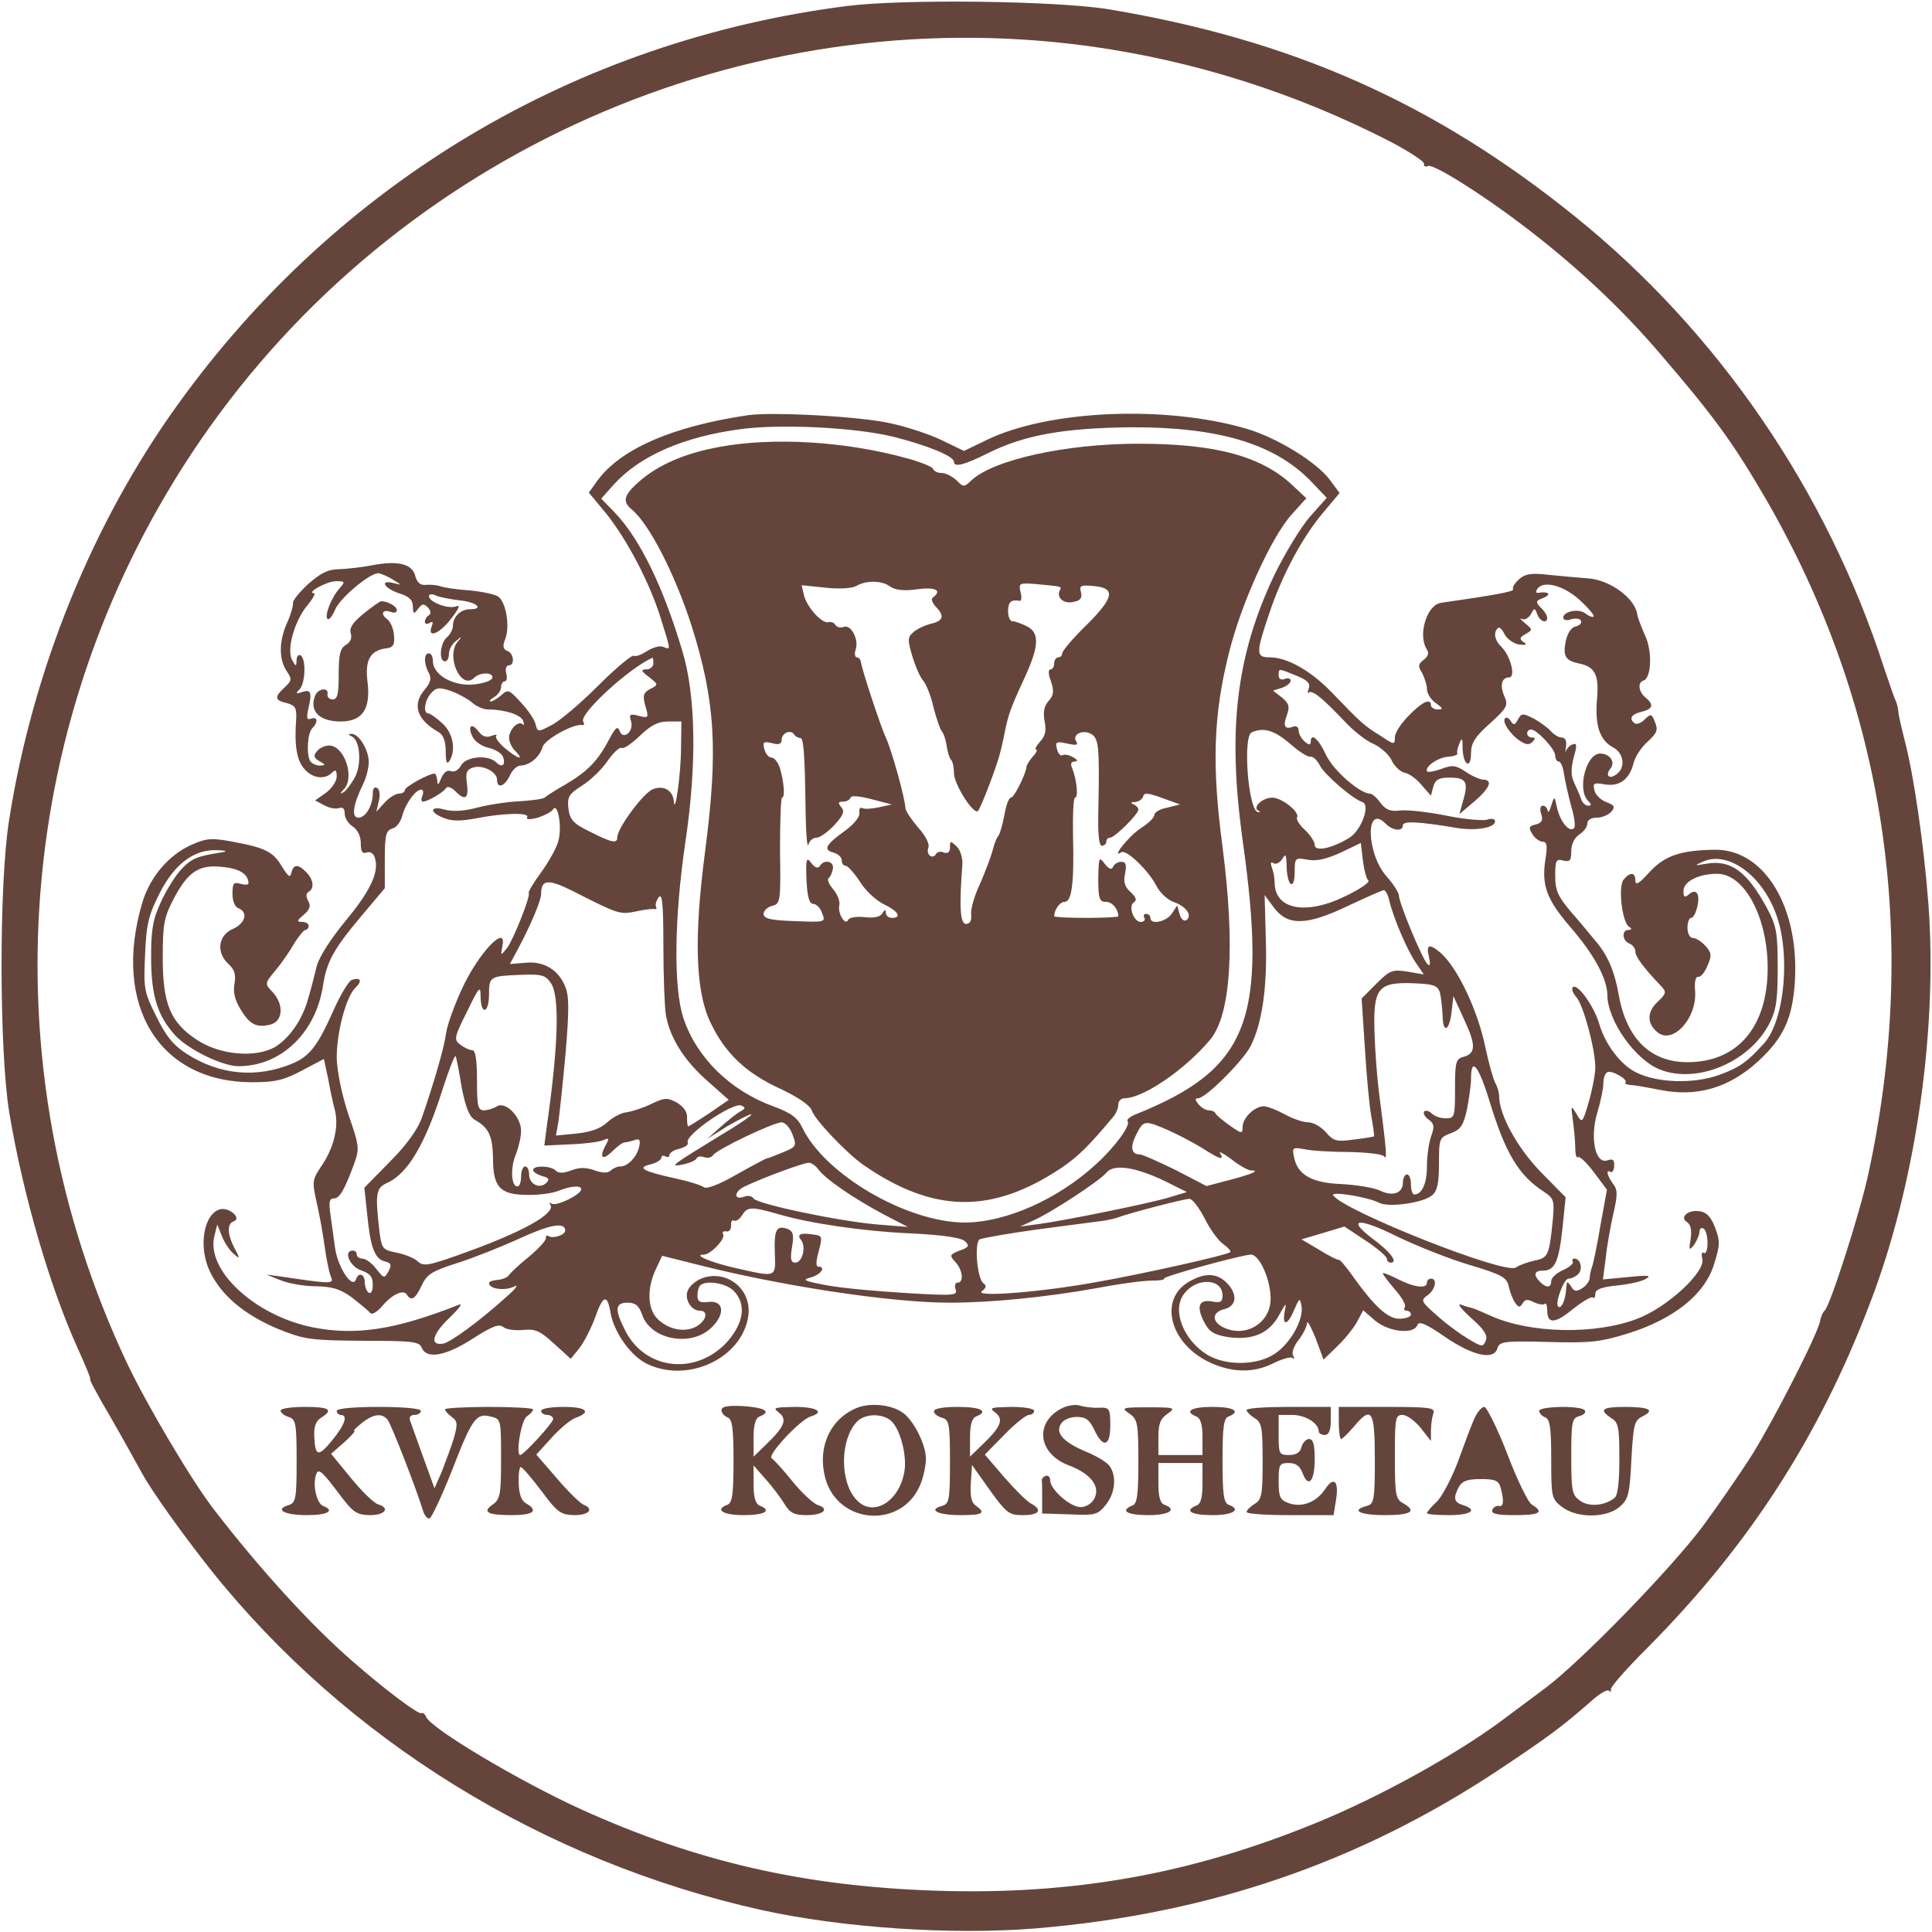 <?xml version="1.0" standalone="no"?>
<!DOCTYPE svg PUBLIC "-//W3C//DTD SVG 20010904//EN"
 "http://www.w3.org/TR/2001/REC-SVG-20010904/DTD/svg10.dtd">
<svg version="1.0" xmlns="http://www.w3.org/2000/svg"
 width="482pt" height="482pt" viewBox="0 0 482 482"
 preserveAspectRatio="xMidYMid meet">
<g transform="translate(0,482) scale(0.1,-0.1)"
fill="#65453b" stroke="none">
<path d="M2113 4805 c-676 -86 -1271 -440 -1670 -995 -213 -296 -361 -661
-420 -1034 -26 -160 -25 -577 0 -731 34 -204 101 -435 171 -589 19 -42 33 -76
31 -76 -3 0 11 -26 29 -58 30 -51 67 -117 100 -177 25 -46 104 -156 173 -243
338 -423 829 -726 1372 -847 203 -45 479 -63 685 -46 433 36 808 165 1156 396
123 82 157 107 231 172 20 18 39 29 43 25 4 -4 6 -2 5 3 -2 6 40 53 92 105
259 261 438 541 566 890 105 288 157 658 134 965 -11 146 -37 327 -61 415 -6
24 -13 53 -14 65 -1 11 -5 25 -8 30 -3 6 -15 42 -28 80 -142 440 -414 838
-772 1126 -351 283 -706 440 -1163 516 -130 21 -510 26 -652 8z m603 -100
c262 -36 517 -117 754 -239 47 -25 84 -49 83 -55 -2 -6 3 -8 10 -5 14 5 132
-69 232 -145 135 -102 250 -210 348 -325 134 -156 181 -221 262 -360 298 -515
386 -1093 255 -1690 -21 -96 -95 -326 -108 -336 -4 -3 -9 -14 -11 -25 -5 -31
-112 -241 -169 -333 -29 -46 -85 -127 -124 -180 -82 -109 -303 -336 -392 -403
-32 -24 -82 -61 -110 -82 -116 -86 -306 -191 -463 -255 -313 -128 -606 -180
-947 -169 -330 11 -597 72 -886 203 -152 69 -376 202 -387 231 -3 7 -8 11 -12
9 -7 -4 -91 59 -171 129 -105 91 -233 232 -347 380 -56 73 -166 259 -216 364
-353 748 -284 1620 182 2301 492 718 1357 1102 2217 985z"/>
<path d="M1865 3784 c-189 -28 -319 -85 -376 -165 l-20 -28 44 -53 c53 -67
108 -172 136 -262 25 -81 25 -77 6 -70 -8 4 -26 -1 -40 -10 -14 -9 -29 -15
-34 -12 -4 3 -45 -31 -89 -75 -44 -44 -97 -89 -116 -98 -34 -18 -35 -18 -40 3
-3 12 -20 36 -37 54 -28 31 -32 33 -48 18 -10 -9 -22 -16 -27 -16 -5 0 -1 5 9
11 9 5 17 17 17 24 0 8 4 15 9 15 5 0 7 9 4 20 -3 11 0 20 6 20 16 0 13 30 -3
36 -11 4 -13 12 -5 31 11 31 2 88 -17 104 -8 6 -40 13 -72 16 -31 2 -64 7 -72
10 -8 3 -25 5 -36 4 -15 -2 -23 5 -28 22 -7 30 -43 39 -106 27 -25 -5 -62 -9
-82 -10 -29 0 -47 -9 -78 -36 -22 -20 -40 -42 -39 -48 1 -6 -5 -28 -14 -48
-21 -46 -22 -92 -2 -122 14 -21 13 -24 -5 -41 -26 -24 -25 -32 5 -39 22 -6 25
-12 24 -39 -5 -65 1 -104 20 -125 20 -24 51 -28 69 -10 9 9 12 7 12 -9 0 -12
-12 -30 -27 -41 l-27 -19 23 -12 c12 -7 29 -10 37 -7 9 3 14 -1 14 -14 0 -11
9 -25 20 -32 12 -8 20 -24 20 -41 0 -21 4 -28 14 -24 8 3 17 -1 20 -10 14 -35
-8 -83 -70 -158 -38 -46 -68 -92 -74 -116 -5 -21 -14 -56 -20 -76 -14 -54 -45
-100 -82 -124 -48 -29 -139 -22 -197 17 -66 43 -85 90 -85 204 0 84 3 101 27
147 36 69 64 87 123 80 42 -4 63 -18 64 -40 0 -5 -9 -5 -20 -2 -17 5 -20 2
-20 -25 0 -18 6 -33 15 -36 25 -10 17 -38 -15 -52 -36 -16 -41 -59 -10 -87 15
-14 19 -26 15 -49 -4 -21 1 -41 15 -64 23 -38 40 -47 75 -38 31 8 34 50 5 81
-20 21 -20 21 8 55 16 19 37 50 47 68 11 17 23 32 27 32 4 0 8 5 8 10 0 6 -7
10 -17 10 -13 0 -13 3 5 18 15 13 18 22 11 34 -6 11 -6 19 1 23 15 9 12 31 -6
49 -20 21 -32 20 -37 -1 -3 -14 -7 -11 -23 14 -22 38 -42 48 -123 63 -53 10
-66 9 -104 -8 -56 -25 -103 -80 -122 -144 -76 -256 42 -448 274 -448 57 0 79
5 124 29 l55 29 11 -51 c5 -29 13 -64 17 -79 9 -40 -3 -90 -32 -134 -25 -37
-26 -40 -14 -94 7 -30 16 -80 20 -110 4 -30 11 -64 15 -74 9 -20 5 -20 -129 0
l-31 4 35 -14 c19 -8 59 -15 88 -15 42 -1 61 -7 90 -28 20 -16 40 -32 45 -38
4 -6 16 0 30 16 25 30 54 43 62 29 11 -17 21 -11 37 23 13 28 26 36 89 56 41
13 111 41 157 62 74 34 112 41 112 19 0 -11 -30 -21 -41 -14 -5 3 -8 1 -7 -4
2 -5 -17 -26 -42 -47 -25 -20 -48 -42 -51 -47 -3 -5 -16 -10 -27 -11 -12 -1
-22 -4 -22 -8 0 -15 40 -20 62 -9 13 7 6 -4 -17 -24 -71 -64 -140 -114 -159
-118 -35 -6 -28 23 15 64 24 23 35 38 24 33 -159 -63 -259 -78 -367 -56 -144
30 -265 143 -243 228 l7 28 12 -30 c7 -17 20 -36 30 -44 15 -13 15 -11 1 15
-18 35 -19 61 -2 67 21 7 -11 36 -34 30 -41 -11 -55 -94 -25 -156 29 -60 87
-108 171 -143 65 -26 80 -28 210 -29 124 0 141 -2 147 -17 12 -30 60 -21 127
22 50 32 66 38 77 29 7 -6 30 -9 49 -7 31 3 42 -2 77 -34 l42 -38 21 26 c12
15 29 49 39 75 20 58 31 62 39 15 8 -49 51 -110 92 -129 103 -49 238 16 252
121 9 67 -56 117 -118 92 -16 -7 -31 -21 -34 -32 -7 -21 10 -48 31 -48 23 0
16 -26 -10 -40 -29 -15 -69 -7 -96 20 -25 25 -26 77 -4 123 l16 34 72 -18
c215 -56 496 -99 646 -99 103 0 243 14 370 37 52 10 112 18 132 18 20 0 34 2
32 5 -5 5 192 59 217 60 21 0 49 -62 49 -110 0 -62 -65 -100 -121 -70 -27 15
-24 37 6 44 31 8 33 38 5 66 -25 25 -56 25 -96 1 -72 -44 -46 -149 48 -197 58
-29 115 -31 167 -4 21 10 42 16 46 12 5 -4 5 -1 1 6 -4 7 2 24 13 38 12 15 21
34 22 43 0 9 9 -8 21 -37 l20 -54 35 34 c19 18 41 46 49 61 l15 28 30 -26 c34
-28 96 -35 105 -11 4 11 21 4 70 -30 71 -48 122 -58 130 -27 5 16 18 18 126
15 108 -3 131 0 202 22 113 36 189 97 212 171 15 48 16 58 3 92 -10 27 -22 39
-38 41 -29 5 -52 -15 -32 -27 9 -6 12 -20 9 -41 -5 -30 -4 -31 9 -15 7 11 13
25 13 33 0 7 5 10 10 7 6 -3 10 -20 10 -36 0 -17 -4 -28 -9 -25 -5 4 -7 -3 -4
-14 9 -33 -88 -122 -162 -150 -104 -40 -265 -37 -363 6 -20 9 -41 18 -47 20
-5 1 -19 5 -30 9 -11 4 0 -10 24 -32 33 -29 43 -44 38 -57 -7 -17 -9 -17 -43
3 -20 12 -56 38 -79 59 -40 35 -41 38 -24 50 20 14 26 42 9 42 -5 0 -10 -4
-10 -10 0 -16 -32 -12 -73 9 -20 10 -37 17 -37 14 0 -3 14 -21 30 -40 17 -19
28 -38 25 -44 -4 -5 -1 -9 4 -9 6 0 11 -4 11 -10 0 -5 -13 -10 -29 -10 -29 0
-63 31 -121 113 -14 19 -27 35 -30 34 -3 -1 -25 10 -49 25 l-44 26 54 16 53
16 53 -35 c29 -19 53 -40 53 -45 0 -6 4 -10 10 -10 19 0 -2 28 -46 60 -67 51
-34 53 64 4 48 -23 128 -55 179 -70 80 -24 92 -31 97 -53 3 -14 10 -33 16 -41
8 -12 12 -13 19 -1 6 10 13 10 28 2 11 -5 23 -7 27 -4 3 3 6 -3 6 -15 0 -36
19 -35 64 2 24 19 46 32 50 29 3 -4 6 1 6 9 0 11 15 17 55 21 29 3 62 10 72
17 14 8 4 9 -45 4 l-63 -6 7 53 c3 30 12 80 19 111 11 47 11 60 -1 75 -15 20
-18 37 -6 29 4 -2 9 4 9 15 1 15 -3 19 -17 14 -30 -10 -44 56 -25 119 8 27 15
59 15 72 0 13 4 26 10 29 10 6 53 -18 45 -26 -2 -3 4 -5 13 -6 9 0 42 -6 73
-12 92 -19 173 5 245 71 64 59 86 107 92 200 11 185 -76 329 -199 328 -87 -1
-126 -15 -164 -56 -25 -28 -35 -34 -35 -21 0 21 -13 22 -29 3 -15 -17 -4 -107
13 -118 8 -5 7 -8 -1 -8 -18 0 -16 -27 2 -34 8 -3 15 -12 15 -20 0 -13 21 -41
65 -87 13 -14 12 -18 -10 -39 -27 -25 -26 -55 1 -76 38 -30 98 36 93 103 -2
24 1 37 8 36 6 -1 16 11 23 28 11 25 10 32 -5 49 -10 11 -24 20 -32 20 -7 0
-13 11 -13 25 0 14 4 25 9 25 11 0 24 48 15 61 -4 6 -11 6 -20 -2 -11 -9 -14
-8 -14 8 0 24 38 43 84 43 68 0 126 -108 126 -235 0 -147 -75 -235 -200 -235
-92 0 -151 58 -171 165 -11 63 -28 102 -59 138 -10 12 -36 44 -59 70 -34 40
-41 55 -41 92 0 38 2 43 20 38 17 -4 20 0 20 23 0 18 8 34 20 42 11 7 20 19
20 27 0 9 9 15 24 15 13 0 29 7 36 15 10 12 8 16 -13 24 -13 5 -27 18 -29 29
-5 18 -2 20 26 15 37 -6 62 13 72 55 4 15 19 38 35 52 23 21 26 29 18 48 -8
21 -10 22 -25 8 -8 -9 -20 -14 -25 -11 -16 11 -10 23 16 29 29 7 32 18 10 36
-17 14 -20 37 -5 42 20 6 23 73 4 113 -10 22 -18 45 -19 50 -4 41 -67 88 -123
92 -26 2 -71 6 -100 9 -42 5 -57 2 -72 -11 -11 -10 -18 -21 -15 -25 4 -6 -48
-15 -180 -34 -35 -5 -58 -79 -36 -115 7 -10 4 -19 -7 -27 -14 -11 -15 -16 -4
-33 6 -12 12 -30 12 -40 0 -11 10 -27 22 -35 18 -13 19 -16 5 -16 -9 0 -17 5
-17 10 0 19 -21 10 -55 -25 -19 -19 -35 -43 -35 -54 0 -20 -1 -20 -37 4 -40
25 -46 30 -121 108 -52 54 -111 87 -154 87 -35 0 -35 10 -2 108 32 96 82 190
135 253 l41 49 -23 31 c-31 44 -131 106 -208 129 -204 60 -496 47 -650 -28
l-56 -27 -54 26 c-30 15 -88 34 -130 43 -74 17 -295 29 -356 20z m361 -53 c85
-21 154 -49 154 -63 0 -15 26 -8 86 22 91 45 188 62 354 64 217 1 357 -40 448
-132 l42 -44 -41 -46 c-23 -26 -63 -92 -90 -147 -95 -201 -117 -385 -79 -660
63 -448 16 -571 -264 -684 -16 -6 -26 -14 -23 -18 9 -9 -30 -63 -77 -106 -96
-89 -227 -147 -330 -147 -145 1 -348 120 -404 236 -12 25 -27 37 -73 54 -107
39 -191 121 -224 220 -25 75 -23 250 5 440 29 194 26 366 -8 477 -48 161 -106
279 -168 344 l-34 35 32 36 c65 71 173 118 313 137 99 14 285 5 381 -18z
m-1246 -357 c23 -14 23 -14 3 -9 -37 10 -26 -12 12 -25 26 -8 35 -17 35 -33 1
-20 2 -20 13 -6 10 13 14 14 25 3 7 -8 8 -15 2 -19 -6 -3 -10 -11 -10 -16 0
-6 5 -7 12 -3 8 5 9 2 5 -9 -12 -31 20 -18 49 20 20 26 23 35 11 30 -19 -7
-67 11 -67 26 0 5 8 6 18 1 9 -4 36 -9 60 -12 41 -4 61 -22 24 -22 -23 0 -42
-19 -42 -41 0 -9 -7 -22 -15 -29 -17 -14 -21 -60 -5 -60 6 0 10 8 10 19 0 10
8 25 18 32 15 13 16 12 3 -3 -29 -37 10 -121 42 -89 15 15 50 14 45 -1 -3 -7
-25 -14 -50 -16 -50 -3 -98 25 -98 59 0 10 -4 19 -10 19 -13 0 -13 -26 0 -49
7 -14 4 -24 -10 -41 -33 -38 -20 -76 35 -107 11 -7 17 -22 17 -48 0 -26 3 -33
9 -24 17 27 10 69 -17 94 -15 14 -31 25 -35 25 -14 0 -10 32 6 50 13 15 21 16
50 6 19 -7 43 -20 53 -29 10 -9 28 -17 39 -17 42 0 82 -13 88 -28 3 -9 3 -13
-1 -9 -11 10 -34 -13 -34 -34 0 -9 7 -25 16 -33 24 -25 5 -19 -27 8 -15 13
-25 27 -21 30 3 4 -2 4 -12 0 -13 -5 -23 -1 -32 11 -18 24 -29 13 -14 -15 6
-11 24 -23 40 -26 16 -4 31 -13 35 -22 7 -20 -2 -29 -17 -14 -20 20 -76 15
-88 -8 -6 -11 -16 -17 -25 -14 -9 4 -18 -3 -24 -17 -7 -18 -10 -19 -10 -6 -1
9 -4 17 -7 17 -14 0 -74 -33 -74 -41 0 -5 -7 -9 -15 -9 -8 0 -24 -10 -35 -22
l-21 -23 6 26 c4 16 2 30 -4 33 -7 4 -11 -1 -11 -14 0 -30 -18 -60 -36 -60
-18 0 -13 33 12 84 8 16 14 41 14 55 0 30 -25 71 -43 70 -9 0 -9 -2 0 -6 21
-8 26 -68 9 -101 -9 -17 -22 -34 -28 -38 -10 -6 -11 -4 0 7 28 30 1 109 -37
109 -10 0 -24 -6 -30 -14 -10 -11 -8 -17 6 -25 16 -9 16 -10 1 -11 -9 0 -20 5
-24 11 -10 17 -7 70 5 82 15 15 14 30 -3 24 -11 -4 -12 2 -6 28 9 39 5 46 -18
38 -14 -5 -15 -3 -4 8 14 16 16 75 2 84 -5 3 -10 -2 -10 -12 -1 -17 -1 -17
-11 0 -15 25 6 100 39 138 13 16 20 29 15 29 -20 1 33 30 55 30 23 0 24 -1 9
-18 -20 -22 -38 -68 -30 -76 4 -4 12 7 19 23 12 29 86 91 108 91 6 -1 22 -7
36 -16z m2960 -50 c22 -20 38 -39 36 -42 -3 -3 -12 1 -20 7 -16 14 -56 6 -56
-10 0 -6 9 -8 19 -4 11 3 22 2 25 -3 3 -6 -2 -12 -13 -15 -11 -2 -21 -17 -25
-38 -7 -36 0 -47 32 -54 42 -8 52 -29 46 -92 -5 -63 7 -100 41 -118 25 -13 31
-48 10 -65 -19 -16 -32 -6 -17 13 13 16 -2 37 -26 37 -35 0 -58 -90 -30 -118
9 -9 9 -12 0 -12 -7 0 -15 8 -18 18 -3 9 -11 27 -17 40 -8 16 -8 34 -1 62 9
30 8 37 -2 33 -7 -2 -15 -10 -17 -16 -2 -7 -2 -2 0 11 2 14 -2 22 -11 22 -7 0
-19 7 -27 16 -7 8 -26 22 -42 31 -28 14 -31 14 -40 -2 -7 -14 -11 -15 -18 -4
-4 7 -11 11 -14 7 -9 -8 14 -42 38 -57 14 -9 22 -10 30 -2 8 8 8 11 -1 11 -7
0 -12 5 -12 10 0 6 4 10 10 10 14 0 60 -49 60 -65 0 -8 4 -15 9 -15 5 0 11
-15 13 -32 3 -18 11 -54 18 -80 8 -26 11 -50 7 -54 -11 -12 -34 15 -42 49 -7
32 -7 32 -15 7 -4 -14 -8 -19 -9 -12 -1 6 -6 12 -12 12 -6 0 -8 -9 -4 -21 5
-15 2 -22 -14 -26 -17 -4 -18 -8 -8 -24 6 -10 18 -19 26 -19 10 0 12 -10 7
-41 -11 -67 2 -102 61 -171 60 -69 92 -129 93 -169 0 -66 71 -165 133 -188 92
-35 220 19 270 113 18 34 22 58 22 141 0 90 -3 105 -27 150 -50 92 -91 121
-152 110 -30 -5 -30 -5 -6 6 61 26 144 -33 180 -129 38 -99 23 -267 -29 -325
-43 -47 -59 -59 -110 -78 -64 -24 -158 -21 -210 6 -38 19 -76 69 -91 120 -13
45 -55 103 -66 92 -4 -4 0 -15 9 -25 17 -19 47 -129 47 -175 0 -16 -7 -54 -16
-85 -16 -55 -17 -55 -31 -31 -14 23 -14 22 -9 -16 3 -22 6 -53 6 -69 0 -16 3
-26 6 -23 4 4 22 -13 40 -37 l33 -44 -16 -88 c-8 -49 -18 -96 -21 -104 -3 -8
-6 -21 -6 -29 -1 -8 -9 -19 -19 -25 -14 -9 -20 -8 -27 4 -5 8 -10 13 -11 10 0
-3 -2 -15 -3 -27 -3 -23 -13 -40 -19 -32 -8 9 15 69 26 69 7 0 18 5 24 11 13
13 6 39 -9 39 -5 0 -7 -4 -4 -8 2 -4 -9 -14 -25 -21 -16 -7 -29 -19 -29 -27 0
-17 -12 -18 -28 -2 -17 17 -15 28 7 28 30 0 40 22 49 105 l8 78 -62 63 c-59
61 -104 143 -104 190 0 8 -4 23 -10 33 -5 10 -16 49 -24 87 -19 93 -69 198
-111 236 -29 25 -38 22 -30 -9 4 -19 3 -25 -4 -18 -13 13 -71 153 -71 171 0 7
-14 29 -32 49 -49 57 -52 180 -2 131 18 -19 44 -21 44 -5 0 11 37 10 137 -7
47 -7 93 1 93 17 0 6 -9 8 -20 4 -11 -3 -57 1 -101 10 -45 9 -96 15 -115 13
-25 -3 -36 1 -50 19 -9 13 -21 23 -26 23 -25 0 -92 58 -110 97 -19 41 -38 56
-38 32 0 -8 -5 -8 -15 1 -8 7 -15 19 -15 27 0 9 -6 13 -14 10 -21 -8 -26 2
-15 30 7 20 5 28 -13 43 l-22 17 22 7 c12 4 22 12 22 18 0 5 -7 8 -15 4 -9 -3
-15 0 -15 9 0 18 -1 18 45 -1 27 -11 35 -19 30 -32 -3 -9 -3 -14 0 -10 8 8 34
-13 89 -71 22 -24 55 -50 73 -57 17 -8 38 -26 45 -41 7 -15 22 -29 33 -31 11
-2 30 -16 42 -31 l23 -26 6 23 c5 17 14 22 40 22 41 0 48 -10 35 -55 l-10 -36
39 33 c38 33 45 53 19 53 -8 1 -27 9 -43 20 -24 16 -33 17 -59 7 -17 -6 -33
-9 -36 -7 -9 10 25 35 51 37 15 1 25 5 24 8 -2 3 0 14 5 25 6 16 8 14 8 -12 1
-42 21 -54 21 -12 0 25 10 41 47 74 42 38 46 45 37 66 -13 28 -8 49 11 49 17
0 4 53 -19 76 -17 16 -21 36 -9 47 3 4 11 -3 17 -16 7 -12 23 -23 36 -25 18
-2 21 0 11 6 -11 8 -10 12 5 20 18 11 18 11 -1 27 -11 9 -15 14 -8 11 6 -4 16
2 22 11 9 17 10 17 16 1 7 -19 25 -25 25 -9 0 5 -7 17 -16 25 -14 15 -13 17 8
25 20 9 10 16 -15 12 -5 -1 -6 3 -2 9 14 23 65 10 105 -26z m-2310 -159 c0 -8
-8 -15 -17 -15 -15 0 -14 -4 6 -19 24 -19 24 -19 3 -30 -17 -9 -19 -16 -12
-42 9 -30 8 -31 -16 -25 -22 6 -25 4 -20 -12 9 -26 -19 -50 -28 -26 -5 14 -11
9 -27 -22 -28 -53 -54 -79 -108 -111 -25 -14 -48 -29 -51 -32 -3 -4 -31 -8
-63 -10 -31 -1 -80 -9 -107 -16 -33 -9 -61 -10 -80 -5 -38 11 -40 -7 -2 -21
19 -8 42 -8 83 0 67 13 132 14 124 2 -3 -6 7 -6 27 -1 17 6 35 15 38 21 11 17
22 -40 14 -75 -3 -17 -23 -53 -43 -81 -20 -27 -34 -51 -32 -53 6 -5 -38 -116
-54 -137 -16 -20 -16 -20 -12 3 14 61 -59 -14 -101 -106 -18 -39 -36 -88 -39
-109 -5 -38 -31 -126 -61 -213 -11 -29 -38 -67 -80 -109 l-63 -64 7 -66 c8
-83 19 -112 44 -118 16 -4 18 -9 9 -25 -10 -18 -11 -18 -30 6 -11 15 -27 26
-35 26 -8 0 -14 5 -14 10 0 6 -4 10 -10 10 -24 0 -8 -39 20 -49 23 -8 30 -16
30 -36 0 -15 -4 -24 -10 -20 -5 3 -10 15 -10 26 0 21 -16 26 -22 7 -9 -25 -45
30 -52 78 -4 27 -9 66 -12 87 -4 28 -2 37 8 37 15 0 26 18 51 85 14 39 14 45
-14 125 -17 52 -28 107 -29 141 0 63 23 151 46 174 19 18 14 28 -9 20 -8 -4
-29 -39 -46 -78 -39 -87 -59 -113 -103 -131 -88 -36 -179 -28 -261 24 -34 22
-52 43 -77 94 -31 62 -32 70 -28 155 3 76 9 99 37 154 37 72 85 108 142 106
26 -1 28 -3 9 -6 -57 -9 -71 -14 -96 -40 -15 -15 -38 -52 -52 -82 -21 -45 -25
-70 -25 -140 0 -95 16 -146 61 -195 33 -35 117 -76 157 -76 106 0 193 83 211
202 9 59 27 91 95 172 l59 70 0 72 c0 61 3 72 19 77 10 2 21 17 25 33 8 30 33
64 47 64 5 0 6 -7 3 -15 -4 -8 -3 -15 1 -15 11 0 50 22 57 33 4 6 12 4 23 -6
25 -26 35 -20 30 17 -4 28 -1 36 15 41 24 8 60 -11 60 -30 0 -24 19 -17 32 10
6 14 18 25 27 25 23 1 47 21 55 47 6 19 79 59 99 54 5 -1 5 3 2 9 -11 18 115
134 173 159 1 1 2 -6 2 -14z m69 -212 c0 -62 -15 -170 -18 -132 -2 27 -26 41
-52 30 -23 -8 -89 -97 -89 -120 0 -16 -13 -14 -68 14 -43 21 -50 30 -54 58 -3
29 1 36 34 57 21 13 50 41 64 62 15 21 30 35 35 32 5 -3 25 11 45 30 28 27 46
36 71 36 l33 0 -1 -67z m1519 12 c22 -20 45 -34 51 -33 6 2 17 -8 24 -22 11
-22 81 -83 106 -91 21 -8 -4 -73 -34 -90 -45 -27 -85 -34 -85 -17 0 8 -11 25
-25 38 -13 12 -22 26 -19 31 7 13 -38 49 -62 49 -25 0 -51 -25 -34 -33 6 -3 5
-4 -2 -3 -24 5 -38 190 -15 199 30 13 56 5 95 -28z m196 -342 c4 -4 -22 -22
-58 -39 -98 -48 -175 -33 -176 33 0 12 -3 29 -7 39 -4 11 -3 15 5 10 6 -3 15
2 21 11 9 15 10 11 11 -19 0 -20 5 -40 10 -43 6 -4 10 8 10 30 0 35 1 36 33
30 22 -4 47 2 82 18 l50 24 5 -43 c3 -24 9 -47 14 -51z m-1985 -26 c114 -58
117 -59 157 -51 21 5 43 7 47 6 5 -1 6 1 4 5 -3 5 0 15 6 24 9 12 12 -14 12
-120 0 -75 3 -152 6 -171 9 -57 45 -115 103 -166 l54 -48 -48 -33 c-27 -18
-51 -33 -53 -33 -2 0 -3 10 -3 22 1 14 -9 27 -25 37 -24 13 -30 13 -64 -3 -20
-10 -48 -19 -62 -21 -13 -1 -35 -13 -48 -25 -17 -16 -41 -24 -76 -28 l-52 -5
6 34 c3 19 11 96 18 171 9 108 9 143 -1 167 -17 42 -54 64 -100 59 l-38 -3 19
35 c33 62 59 123 59 140 0 36 17 38 79 7z m2037 -24 c10 -42 45 -125 67 -156
l19 -28 -41 7 c-37 6 -44 3 -77 -30 l-37 -37 8 -122 c4 -67 11 -144 16 -171 5
-27 8 -50 7 -51 -2 -1 -24 -5 -51 -8 -42 -6 -50 -4 -69 18 -12 14 -32 25 -44
25 -13 0 -39 9 -59 20 -20 11 -43 20 -52 20 -23 0 -53 -29 -53 -52 0 -17 -2
-17 -32 4 -18 13 -34 26 -36 31 -2 4 -9 7 -17 7 -7 0 -18 7 -25 15 -9 11 -9
15 -1 15 19 0 111 92 131 130 29 57 42 148 38 267 l-3 110 23 -31 c34 -46 81
-46 185 4 45 21 85 39 89 39 4 1 11 -11 14 -26z m-2092 -205 c23 -32 19 -158
-10 -359 l-6 -47 63 3 c35 1 72 6 83 10 16 7 17 6 6 -14 -16 -31 -6 -37 19
-12 12 12 25 21 30 21 5 0 16 3 25 6 11 4 14 0 11 -15 -5 -26 -28 -51 -47 -51
-8 0 -19 -5 -24 -10 -7 -7 -20 -7 -40 0 -22 8 -39 8 -59 0 -19 -7 -31 -8 -39
0 -12 12 -56 13 -56 1 0 -5 10 -11 22 -15 17 -4 20 -8 11 -17 -16 -16 -43 -4
-43 21 0 11 -4 20 -10 20 -5 0 -10 -11 -10 -25 0 -14 -4 -25 -9 -25 -16 0 -18
47 -4 80 7 18 13 44 13 59 0 35 -39 74 -60 61 -8 -5 -23 -10 -32 -10 -16 0
-18 10 -18 75 0 53 -4 75 -12 75 -7 0 -21 7 -30 14 -16 12 -15 18 17 82 31 64
34 66 34 37 1 -47 21 -41 21 6 0 45 2 46 81 49 50 2 60 -1 73 -20z m2218 -23
c3 -11 6 -38 7 -59 1 -48 18 -37 23 14 l4 35 27 -59 c30 -64 29 -85 -3 -93
-18 -5 -20 -14 -20 -79 0 -71 -1 -74 -23 -74 -13 0 -28 5 -35 12 -6 6 -15 9
-19 5 -3 -4 1 -13 11 -20 14 -10 15 -18 7 -40 -6 -16 -11 -50 -11 -76 0 -43
-12 -71 -32 -71 -4 0 -8 11 -8 25 0 14 -4 25 -10 25 -5 0 -10 -9 -10 -20 0
-27 -25 -36 -58 -20 -15 7 -58 14 -96 16 -75 3 -110 24 -118 69 -5 22 -2 23
26 18 17 -4 67 -7 111 -7 44 -1 84 -5 88 -11 8 -10 7 8 -13 162 -5 40 -10 109
-11 153 -3 105 10 120 96 117 50 -2 61 -5 67 -22z m-2440 -239 c10 -50 19 -72
33 -80 35 -20 44 -40 45 -97 0 -71 18 -90 86 -90 27 -1 62 4 77 10 33 13 57
14 57 4 0 -13 -61 -43 -73 -36 -7 3 -9 3 -5 -1 19 -22 -69 -71 -231 -128 -74
-26 -85 -28 -100 -14 -9 8 -32 17 -52 21 -35 7 -37 9 -43 58 -10 90 -8 103 20
116 52 23 96 99 139 236 16 49 30 85 32 80 2 -6 9 -41 15 -79z m2564 -33 c40
-131 73 -186 137 -227 24 -16 25 -22 21 -69 -9 -89 -11 -95 -46 -102 -18 -4
-39 -12 -46 -17 -24 -20 -432 142 -456 180 -6 11 90 -5 115 -19 24 -12 110 0
132 19 13 11 17 31 17 79 0 63 1 65 30 76 24 9 31 19 40 60 5 26 10 61 10 77
0 55 19 31 46 -57z m-1871 -27 c-10 -6 -32 -24 -49 -39 l-31 -28 49 31 c28 16
55 30 60 30 6 0 -30 -25 -79 -54 -122 -75 -127 -78 -90 -71 17 4 31 10 33 15
2 5 10 6 19 3 8 -3 18 -1 22 5 8 14 151 82 171 82 9 0 21 -14 27 -30 11 -29
10 -31 -24 -45 -20 -8 -37 -15 -40 -15 -2 0 -36 -18 -75 -40 -43 -25 -75 -37
-82 -32 -6 5 -38 15 -71 22 -82 18 -97 27 -62 35 15 4 27 11 27 17 0 5 5 6 10
3 6 -3 10 -2 10 3 0 6 11 13 25 16 14 4 23 10 21 15 -11 17 111 101 133 93 12
-5 11 -8 -4 -16z m1068 -45 c25 -11 63 -31 86 -45 45 -29 56 -32 45 -13 -5 6
8 0 28 -15 20 -16 42 -28 49 -28 24 0 3 -9 -54 -24 l-57 -15 -77 40 c-43 21
-83 39 -90 39 -21 0 -24 19 -8 50 18 35 20 36 78 11z m-871 -99 c17 -23 86
-71 163 -112 l60 -31 -75 6 c-96 8 -301 51 -310 65 -4 6 -14 8 -22 5 -28 -11
-28 12 0 25 41 20 146 59 159 59 6 1 18 -7 25 -17z m865 -29 l54 -27 -43 -13
c-49 -15 -261 -58 -328 -67 l-45 -6 33 15 c45 20 164 98 182 119 18 23 72 15
147 -21z m98 -92 c13 -27 35 -57 47 -65 12 -9 20 -17 17 -20 -7 -7 -221 -55
-336 -75 -138 -25 -305 -38 -283 -22 10 8 12 13 4 19 -16 10 -24 101 -10 110
6 3 72 15 146 25 74 10 146 19 160 21 14 2 32 6 40 9 22 9 163 46 177 46 7 1
24 -21 38 -48z m-1060 9 c75 -22 210 -42 325 -47 84 -4 129 -11 138 -20 11
-11 9 -15 -14 -23 -25 -10 -26 -12 -10 -29 18 -20 21 -51 5 -51 -6 0 -8 -7 -5
-17 6 -15 -5 -16 -121 -9 -70 4 -159 12 -198 19 -59 11 -66 14 -42 20 25 7 39
27 18 27 -6 0 -5 15 1 36 10 39 10 41 -12 44 -32 5 -43 1 -32 -13 14 -17 4
-57 -14 -57 -11 0 -13 9 -8 39 5 30 3 39 -11 45 -28 10 -34 -2 -32 -59 2 -63
6 -62 -96 -39 -63 14 -110 34 -81 34 17 0 55 40 48 51 -3 5 0 8 8 7 7 -2 12 5
12 14 -1 10 2 15 7 13 5 -3 14 3 21 14 13 21 23 21 93 1z m1105 -202 c0 -16
-5 -19 -26 -15 -33 6 -40 -12 -20 -51 13 -25 24 -32 61 -38 60 -8 101 9 126
55 18 32 19 33 14 9 -7 -38 8 -35 24 5 13 29 14 30 18 9 6 -33 -27 -93 -66
-119 -44 -30 -122 -31 -169 -3 -60 37 -89 112 -58 152 31 42 96 39 96 -4z
m-1220 12 c33 -33 26 -81 -17 -129 -78 -83 -203 -69 -253 29 -27 53 -26 70 6
70 19 0 28 -7 36 -30 21 -62 120 -81 171 -34 37 34 34 70 -5 66 -22 -3 -28 1
-28 16 0 10 3 22 7 25 14 14 64 6 83 -13z"/>
<path d="M1795 3705 c-84 -15 -152 -44 -200 -86 -39 -34 -43 -50 -19 -70 44
-36 108 -162 149 -289 60 -190 67 -312 34 -565 -28 -213 -24 -347 13 -425 37
-78 89 -127 174 -166 45 -21 75 -42 79 -54 7 -23 88 -108 130 -137 174 -120
319 -122 491 -8 43 29 69 54 134 132 5 7 10 19 10 28 0 8 7 15 15 15 47 0 151
71 214 146 52 62 63 234 31 481 -27 203 -23 329 16 484 30 122 106 290 157
346 l36 40 -32 30 c-78 75 -194 106 -387 106 -181 0 -361 -40 -416 -91 -19
-18 -20 -18 -38 0 -11 10 -27 18 -37 18 -9 0 -19 4 -21 10 -1 5 -30 17 -63 26
-154 43 -335 54 -470 29z m427 -349 c12 -8 33 -11 67 -6 46 6 62 -3 38 -21 -5
-3 -1 -13 7 -22 23 -23 20 -36 -11 -43 -16 -4 -35 -13 -44 -21 -15 -13 -15
-19 -3 -60 8 -26 20 -54 28 -62 7 -9 19 -38 25 -66 7 -27 16 -54 21 -60 5 -6
10 -23 12 -37 2 -15 7 -30 11 -34 4 -4 7 -19 7 -33 0 -28 50 -106 60 -94 8 9
49 117 56 148 3 11 7 31 10 45 9 46 16 65 46 130 40 85 43 120 11 137 -14 7
-30 13 -37 13 -6 0 -11 11 -11 25 0 23 7 30 29 26 4 -1 6 9 2 22 -5 22 -3 23
37 20 65 -6 66 -6 62 -14 -11 -18 7 -36 31 -31 19 3 24 9 21 24 -5 17 -1 19
31 16 56 -5 52 -28 -17 -97 -34 -33 -61 -65 -61 -71 0 -5 -4 -10 -10 -10 -5 0
-10 -7 -10 -15 0 -8 -4 -15 -9 -15 -6 0 -6 -12 1 -30 8 -25 7 -34 -6 -49 -11
-12 -14 -27 -10 -50 5 -23 2 -37 -11 -51 -10 -11 -14 -20 -10 -20 4 0 1 -8 -8
-17 -8 -10 -16 -21 -16 -26 -2 -19 -31 -77 -39 -77 -5 0 -12 -19 -16 -42 -4
-23 -11 -47 -15 -53 -5 -5 -11 -22 -15 -38 -4 -15 -18 -52 -31 -82 -14 -29
-24 -64 -22 -77 1 -15 -3 -23 -13 -23 -15 0 -17 46 -9 148 1 16 -5 36 -14 45
-16 15 -17 15 -17 -2 0 -12 -5 -16 -15 -13 -8 4 -17 2 -20 -4 -9 -14 -25 -1
-19 16 4 9 -7 30 -25 50 -17 20 -31 41 -32 48 -1 27 -36 150 -49 177 -11 22
-61 173 -62 188 -1 6 -5 12 -10 12 -5 0 -7 9 -3 20 8 25 -12 63 -30 56 -8 -3
-17 -1 -21 5 -3 6 -11 8 -16 7 -16 -6 -54 36 -62 66 l-6 26 58 -6 c36 -4 67
-2 78 4 26 15 65 14 86 -2z m-226 -377 c9 1 12 -36 14 -194 1 -49 4 -82 7 -72
2 9 11 17 20 17 8 0 28 14 44 31 23 25 27 35 18 45 -9 11 -8 14 4 14 8 0 17 4
19 10 2 6 22 4 53 -4 l50 -13 -32 -7 c-18 -4 -37 -5 -42 -2 -5 3 -8 -2 -7 -11
2 -10 -12 -28 -35 -45 -49 -35 -56 -48 -30 -55 12 -3 21 -12 21 -19 0 -8 4
-14 10 -14 5 0 21 -18 35 -39 13 -22 40 -47 60 -57 36 -17 46 -34 20 -34 -8 0
-15 6 -15 13 0 9 -3 8 -9 -2 -6 -9 -21 -12 -45 -9 -19 2 -38 -1 -40 -7 -7 -16
-27 17 -22 37 2 10 -5 27 -15 39 -11 13 -16 25 -12 28 5 3 9 14 11 24 3 19
-23 24 -33 6 -5 -6 -12 -4 -21 8 -12 16 -14 11 -12 -42 2 -43 7 -60 17 -60 7
0 18 -10 22 -23 9 -23 9 -23 -69 -20 -59 2 -77 6 -77 18 0 8 10 17 21 20 21 5
22 10 20 138 0 72 2 132 5 132 8 0 5 38 -5 73 -5 15 -14 27 -21 27 -7 0 -15 9
-18 21 -5 18 -2 20 19 15 17 -5 24 -2 24 8 0 17 22 27 31 14 3 -5 10 -9 15 -9z
m745 -57 c1 -31 0 -92 -1 -134 -1 -51 2 -78 9 -78 6 0 11 5 11 10 0 6 4 10 9
10 12 0 71 59 71 70 0 5 -6 11 -12 13 -8 4 -7 6 4 6 9 1 18 7 20 14 2 10 12 9
48 -4 l44 -16 -32 -8 c-18 -3 -32 -12 -32 -18 0 -7 -16 -22 -35 -34 -29 -19
-75 -77 -47 -59 12 7 67 -45 87 -84 9 -18 29 -36 45 -41 30 -11 46 -34 29 -45
-6 -3 -13 4 -16 15 l-6 22 -14 -21 c-14 -20 -53 -28 -53 -10 0 6 -5 10 -11 10
-5 0 -7 -4 -4 -10 3 -5 -1 -10 -9 -10 -18 0 -32 40 -17 49 8 5 5 13 -8 25 -15
13 -19 26 -14 47 4 22 2 29 -10 29 -8 0 -17 -6 -20 -12 -3 -9 -10 -7 -21 7
-14 19 -15 17 -16 -37 0 -50 3 -58 19 -58 16 0 31 -18 31 -36 0 -2 -36 -4 -80
-4 -44 0 -80 2 -80 4 0 16 14 36 26 36 18 0 24 47 21 163 -1 53 1 97 5 97 9 0
4 46 -7 73 -5 11 -3 17 6 17 9 1 8 4 -4 11 -9 5 -21 8 -26 5 -5 -3 -11 3 -14
15 -5 18 -2 20 25 14 23 -5 29 -4 23 5 -11 17 15 31 37 19 14 -8 18 -23 19
-67z"/>
<path d="M907 3289 c-27 -22 -36 -36 -32 -49 4 -12 -1 -22 -12 -29 -14 -8 -18
-23 -18 -73 0 -49 -3 -63 -15 -63 -8 0 -14 6 -13 13 4 18 -24 15 -31 -4 -15
-38 11 -64 64 -64 54 0 75 31 67 98 -7 54 6 78 43 84 21 2 25 8 23 33 -1 16
-9 35 -18 41 -17 13 -10 25 11 17 8 -3 14 -1 14 5 0 9 -22 22 -39 22 -3 0 -23
-14 -44 -31z"/>
<path d="M1800 1302 c0 -7 7 -15 15 -18 12 -5 15 -27 15 -109 0 -82 -3 -104
-15 -109 -33 -12 -12 -26 40 -26 53 0 72 11 40 24 -10 4 -15 20 -15 53 l0 47
30 -34 c17 -19 38 -47 47 -62 14 -23 25 -28 55 -28 41 0 59 15 29 25 -11 3
-39 29 -63 58 -23 29 -47 55 -53 59 -11 8 70 95 97 104 37 11 16 24 -39 24
-52 -1 -56 -2 -40 -14 22 -17 14 -36 -32 -80 l-31 -30 0 47 c0 33 5 49 15 53
30 12 14 22 -40 26 -40 2 -55 -1 -55 -10z"/>
<path d="M2134 1306 c-65 -29 -95 -99 -75 -174 32 -116 191 -127 237 -16 8 19
14 48 14 65 0 36 -33 100 -60 116 -30 20 -83 24 -116 9z m87 -29 c24 -18 43
-89 35 -130 -14 -76 -80 -113 -120 -68 -41 45 -40 147 0 192 19 22 61 24 85 6z"/>
<path d="M2650 1307 c-70 -35 -61 -114 17 -143 55 -21 79 -53 63 -83 -6 -12
-21 -21 -34 -21 -26 0 -76 44 -76 67 0 8 -5 13 -11 11 -6 -2 -10 -7 -10 -11 1
-4 1 -24 1 -45 l0 -38 69 -2 c64 -3 70 -1 90 24 24 30 27 72 9 97 -7 9 -33 25
-58 35 -57 24 -78 47 -63 70 6 10 23 17 39 17 23 0 32 -7 44 -32 22 -47 40
-42 40 11 0 42 -2 45 -28 44 -15 -1 -36 2 -47 5 -11 4 -31 1 -45 -6z"/>
<path d="M700 1301 c0 -5 9 -13 20 -16 18 -6 20 -15 20 -110 0 -95 -2 -104
-20 -110 -36 -11 -11 -25 46 -25 51 0 71 11 40 23 -16 6 -27 54 -17 79 5 15
14 8 51 -41 41 -55 48 -60 83 -61 38 0 51 18 20 27 -10 3 -40 32 -67 65 l-50
61 32 28 c18 16 29 29 26 29 -4 0 5 9 19 20 29 23 50 25 64 8 10 -13 74 -179
88 -226 4 -13 11 -22 17 -20 5 2 30 55 55 118 51 132 61 145 97 136 26 -6 26
-7 26 -106 0 -87 -2 -100 -20 -113 -28 -19 -15 -27 47 -27 54 0 67 11 36 29
-12 6 -18 23 -19 50 -1 23 2 41 5 41 4 0 27 -27 52 -60 40 -54 48 -59 82 -60
36 0 50 15 23 26 -8 3 -38 32 -66 65 l-52 60 38 42 c21 23 48 46 61 50 40 15
25 27 -32 27 -30 0 -55 -4 -55 -10 0 -5 7 -10 15 -10 8 0 15 -5 15 -10 0 -10
-74 -90 -82 -90 -12 0 2 86 16 96 9 6 16 14 16 18 0 3 -49 6 -110 6 -60 0
-110 -3 -110 -6 0 -4 8 -12 17 -19 15 -11 15 -18 5 -54 -7 -22 -21 -60 -30
-83 l-18 -41 -28 77 c-15 42 -30 84 -33 92 -3 8 1 14 11 14 9 0 16 5 16 10 0
6 -42 10 -105 10 -63 0 -105 -4 -105 -10 0 -5 5 -10 10 -10 19 0 10 -25 -21
-63 -35 -43 -43 -41 -45 10 -1 24 4 38 17 46 32 20 21 27 -41 27 -33 0 -60 -4
-60 -9z"/>
<path d="M2330 1299 c0 -6 9 -13 20 -16 18 -5 20 -14 20 -110 0 -96 -2 -105
-20 -110 -36 -10 -10 -23 46 -23 56 0 65 5 38 24 -11 8 -14 25 -12 56 l3 45
44 -62 c42 -58 48 -63 83 -63 41 0 50 13 20 29 -10 5 -40 35 -67 66 l-48 56
49 50 c26 27 54 49 61 49 7 0 13 5 13 10 0 6 -26 10 -57 10 -52 -1 -56 -2 -40
-14 22 -17 14 -36 -32 -80 l-31 -30 0 47 c0 33 5 49 15 53 33 13 12 24 -45 24
-37 0 -60 -4 -60 -11z"/>
<path d="M2818 1293 c20 -14 22 -23 22 -120 0 -83 -3 -105 -15 -109 -32 -13
-13 -24 40 -24 52 0 73 14 40 26 -11 4 -15 21 -15 55 l0 49 55 0 55 0 0 -50
c0 -36 -4 -52 -15 -56 -32 -13 -13 -24 40 -24 52 0 73 14 40 26 -12 5 -15 27
-15 110 0 84 3 106 15 110 32 13 13 24 -40 24 -53 0 -72 -11 -40 -24 10 -4 15
-20 15 -51 l0 -45 -55 0 -55 0 0 44 c0 34 5 47 23 59 21 15 18 16 -48 16 -66
0 -69 -1 -47 -16z"/>
<path d="M3110 1302 c0 -4 9 -13 20 -20 18 -11 20 -23 20 -107 0 -84 -2 -96
-20 -107 -11 -7 -20 -16 -20 -20 0 -5 49 -8 109 -8 l108 0 6 37 c8 48 -5 61
-27 28 -22 -33 -58 -47 -91 -35 -22 8 -25 16 -25 55 0 41 2 45 25 45 18 0 28
-7 35 -26 15 -38 30 -19 30 37 0 35 -4 49 -14 49 -7 0 -16 -9 -19 -20 -3 -14
-14 -20 -31 -20 -25 0 -26 3 -26 50 l0 50 34 0 c33 0 66 -21 66 -41 0 -5 7 -9
15 -9 10 0 15 11 15 35 l0 35 -105 0 c-58 0 -105 -3 -105 -8z"/>
<path d="M3340 1270 c0 -22 3 -40 6 -40 3 0 17 14 31 30 45 54 53 43 53 -81 0
-102 -2 -111 -20 -116 -41 -11 -18 -23 45 -23 66 0 81 10 45 30 -18 10 -20 21
-20 115 0 97 1 105 19 105 11 0 31 -15 45 -32 l26 -33 0 27 c0 14 3 33 6 42 5
14 -9 16 -115 16 l-121 0 0 -40z"/>
<path d="M3677 1278 c-8 -18 -26 -67 -41 -108 -16 -41 -39 -85 -52 -97 -13
-12 -24 -25 -24 -28 0 -3 25 -5 55 -5 55 0 73 13 35 25 -23 7 -25 18 -10 46 8
14 21 19 54 19 37 0 45 -4 50 -22 9 -34 7 -48 -5 -45 -6 1 -14 -4 -16 -10 -3
-10 12 -13 56 -13 63 0 74 7 43 26 -10 6 -38 64 -62 128 -25 64 -51 116 -57
116 -7 0 -19 -15 -26 -32z"/>
<path d="M3840 1300 c0 -6 7 -13 15 -16 12 -5 15 -26 15 -104 0 -95 1 -99 26
-119 37 -29 112 -29 145 0 21 18 25 31 29 117 5 87 7 98 27 108 33 16 18 24
-44 24 -56 0 -65 -7 -33 -28 18 -11 20 -23 20 -101 0 -59 -4 -92 -12 -98 -25
-20 -64 -23 -86 -7 -20 14 -22 24 -22 111 0 86 2 95 20 100 11 3 17 9 14 14
-7 13 -114 11 -114 -1z"/>
</g>
</svg>
